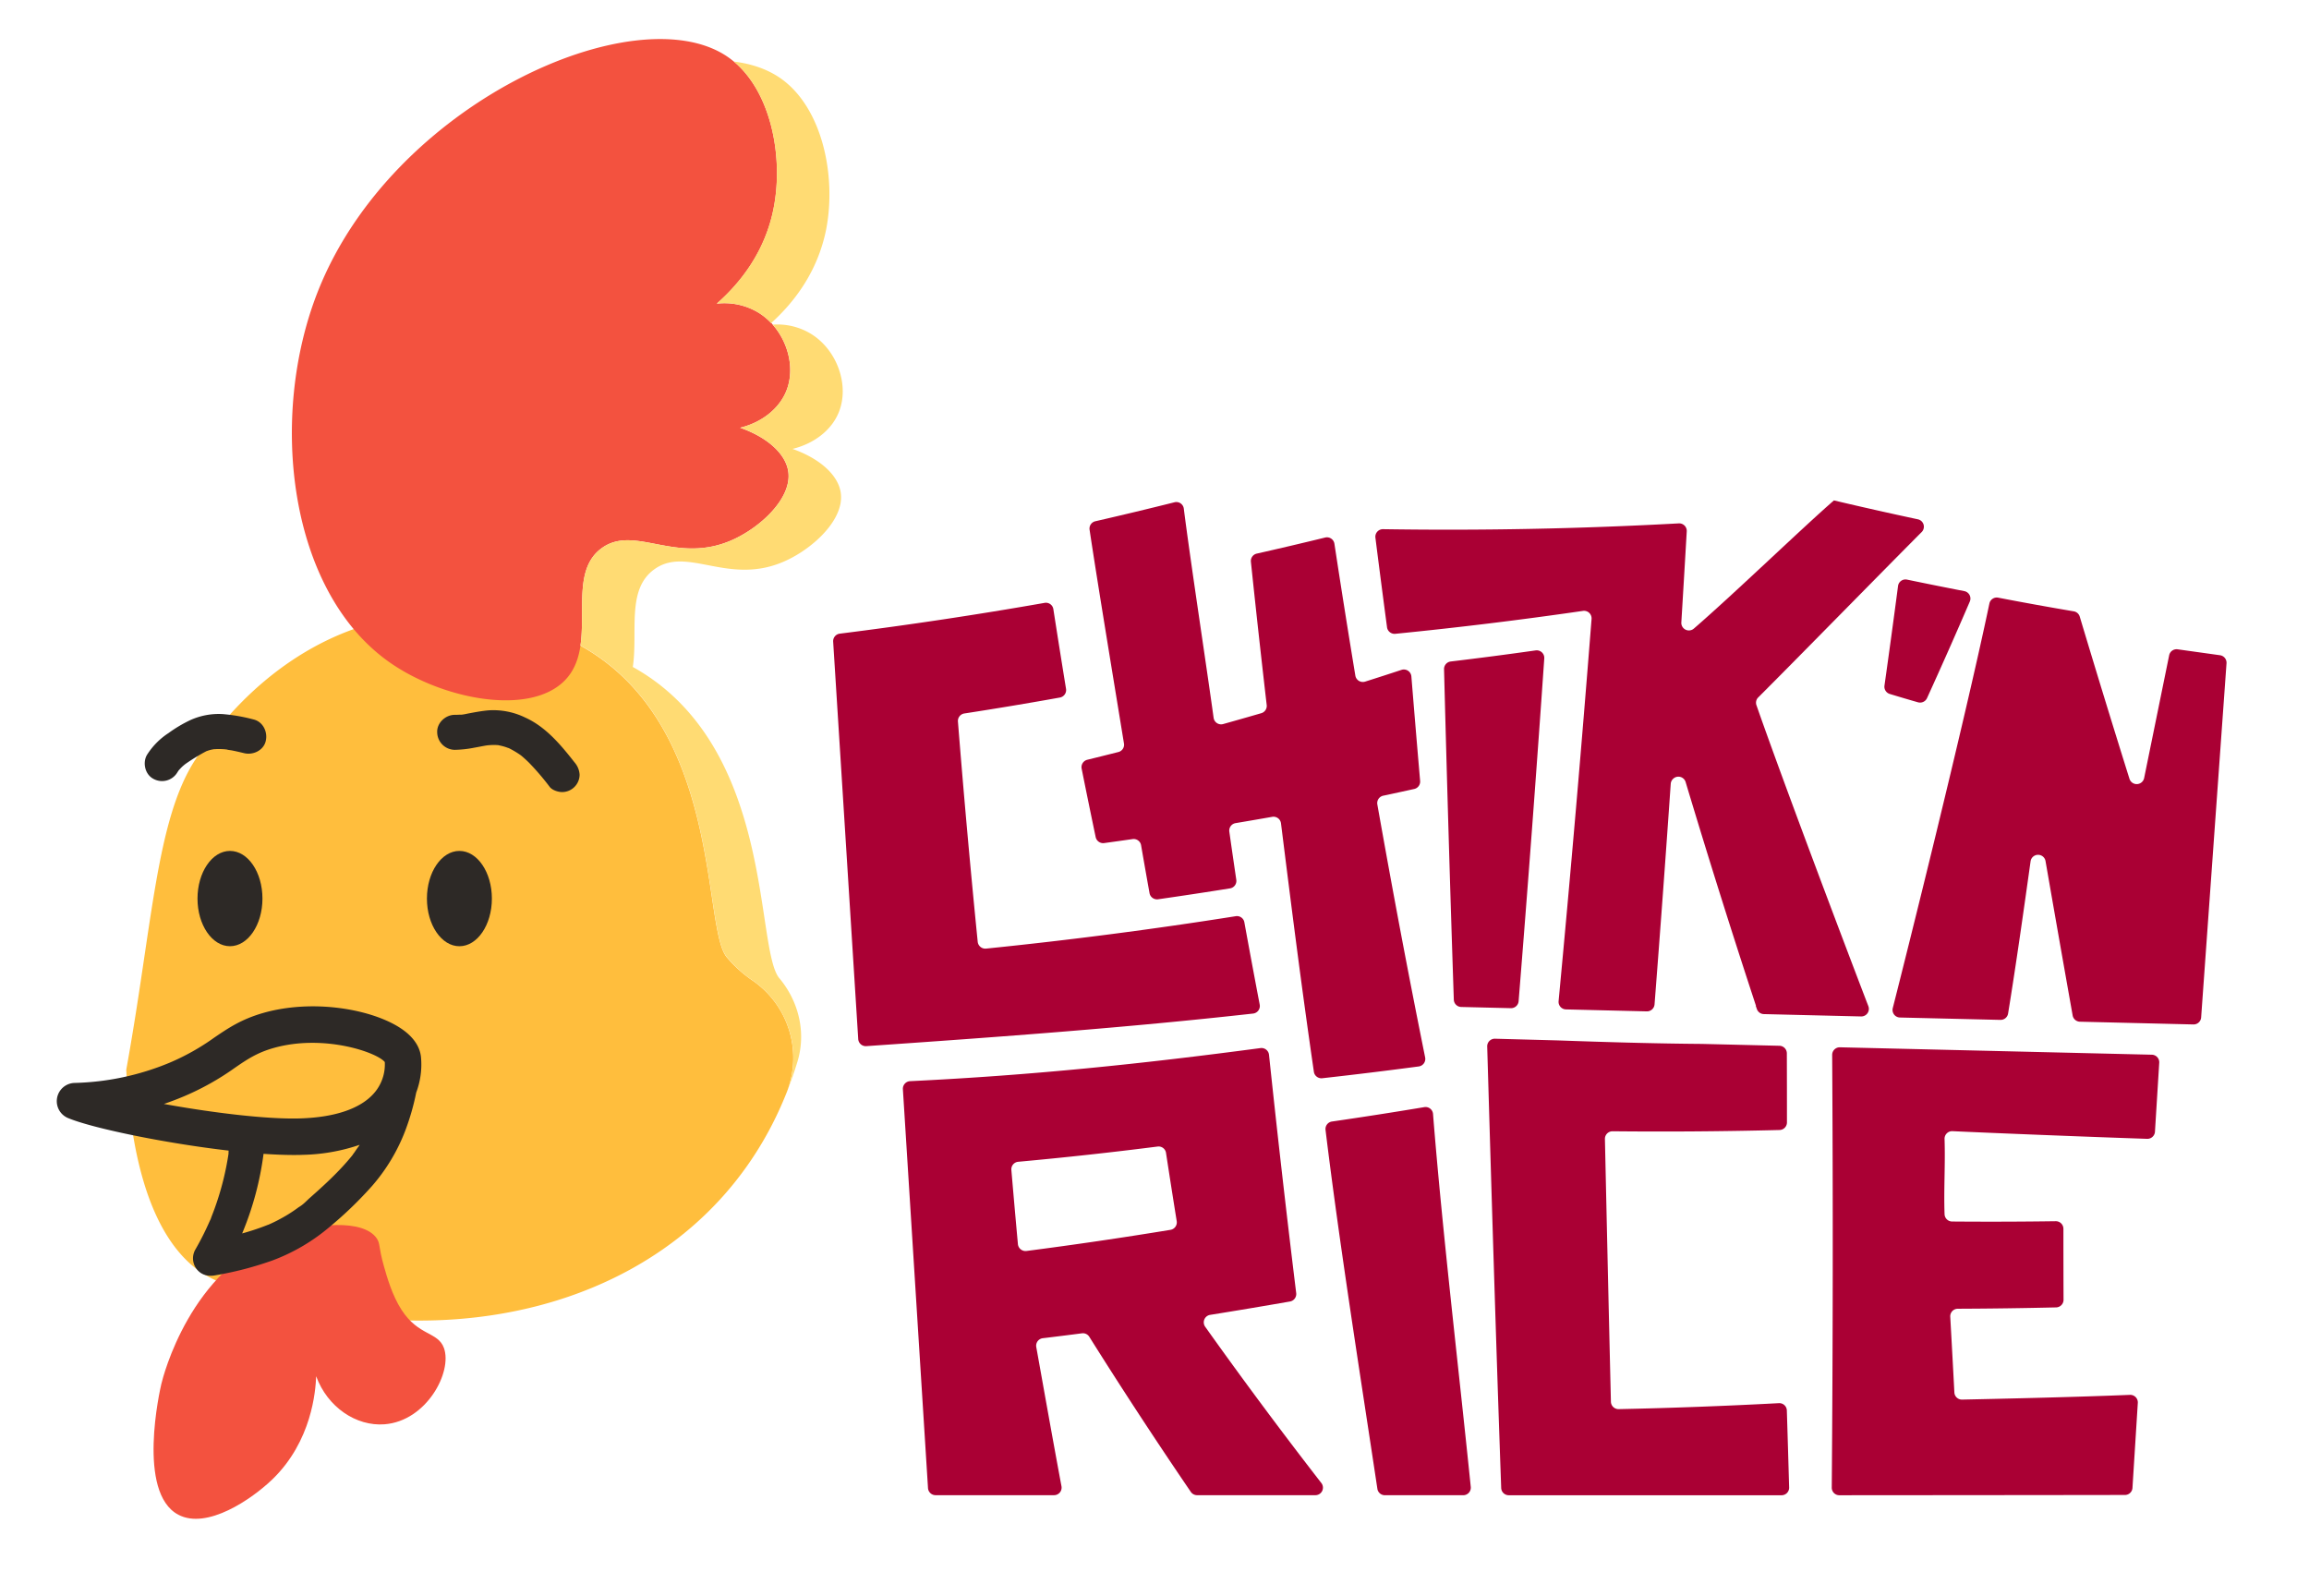 <svg id="Camada_1" data-name="Camada 1" xmlns="http://www.w3.org/2000/svg" viewBox="0 0 1080 746.38"><defs><style>.cls-1{fill:#aa0034;}.cls-2{fill:#ffbe3d;}.cls-3{fill:#f3523f;}.cls-4{fill:#ffdb73;}.cls-5{fill:#2d2926;}</style></defs><path class="cls-1" d="M566.05,615q18.71-3,37.32-6.25a3.56,3.56,0,0,0,2.91-3.93q-6.84-55.71-12.72-111.47a3.55,3.55,0,0,0-4-3.13c-55.72,7.41-106.79,12.72-163.87,15.47a3.56,3.56,0,0,0-3.38,3.76l11.75,186.57a3.55,3.55,0,0,0,3.54,3.32H493a3.53,3.53,0,0,0,3.49-4.18c-4-21.36-8.31-45.75-11.79-65.12a3.53,3.53,0,0,1,3.06-4.12q9.14-1.1,18.3-2.29a3.52,3.52,0,0,1,3.44,1.62q22.89,36.47,47.48,72.54a3.55,3.55,0,0,0,2.94,1.55h55.33a3.52,3.52,0,0,0,2.78-5.7q-28.1-36.21-54.33-73.09A3.54,3.54,0,0,1,566.05,615Zm-89.94-33.14c-1.06-11.53-2.07-23.1-3.06-34.64a3.53,3.53,0,0,1,3.2-3.82q32.79-3,65.21-7.13a3.52,3.52,0,0,1,3.93,3q2.45,16,5,31.9a3.54,3.54,0,0,1-2.92,4.06q-33.42,5.49-67.3,9.88A3.58,3.58,0,0,1,476.11,581.89Z"/><path class="cls-1" d="M695.62,489.51c2,68.12,4.12,138.36,6.54,206.45a3.54,3.54,0,0,0,3.55,3.41H833.3a3.54,3.54,0,0,0,3.54-3.65q-.51-18-1.07-36a3.53,3.53,0,0,0-3.73-3.42q-37.45,2-74.93,2.79a3.56,3.56,0,0,1-3.63-3.48q-1.46-61.41-2.8-122.86a3.54,3.54,0,0,1,3.57-3.62q39,.4,78.1-.59a3.56,3.56,0,0,0,3.47-3.56q0-16.14-.05-32.3a3.55,3.55,0,0,0-3.47-3.54l-36.21-.87c-22.29-.17-45.25-.85-67.47-1.64l-29.37-.79A3.54,3.54,0,0,0,695.62,489.51Z"/><path class="cls-1" d="M1004.23,532.66c-28.76-.95-73.92-2.78-91-3.58a3.54,3.54,0,0,0-3.69,3.69c.39,11.92-.41,23.23,0,35.17a3.57,3.57,0,0,0,3.54,3.4q24.2.2,48.46-.14a3.54,3.54,0,0,1,3.59,3.53q0,16.62.06,33.22a3.56,3.56,0,0,1-3.47,3.56q-23,.54-46,.63a3.53,3.53,0,0,0-3.52,3.72q1,17.71,1.93,35.42a3.52,3.52,0,0,0,3.6,3.35c21.07-.44,54.59-1.22,78.52-2.21a3.54,3.54,0,0,1,3.68,3.77l-2.5,39.73a3.52,3.52,0,0,1-3.51,3.32c-30.36.06-115.16.12-133.6.13a3.53,3.53,0,0,1-3.54-3.57q.81-101.25.19-202.39a3.54,3.54,0,0,1,3.63-3.56l145.9,3.47a3.54,3.54,0,0,1,3.45,3.77l-2,32.25A3.55,3.55,0,0,1,1004.23,532.66Z"/><path class="cls-1" d="M684.42,699.36H647.75a3.53,3.53,0,0,1-3.5-3C636.08,642.1,626.33,580.74,620,528.48a3.53,3.53,0,0,1,3-3.91q21.66-3.14,43.18-6.73a3.51,3.51,0,0,1,4.1,3.19c4.31,54.46,11.9,118,17.65,174.44A3.54,3.54,0,0,1,684.42,699.36Z"/><path class="cls-1" d="M516.47,394.33q6.63-.91,13.26-1.86a3.52,3.52,0,0,1,4,2.89q1.93,11.17,3.94,22.36a3.56,3.56,0,0,0,4,2.9q16.88-2.42,33.65-5.1a3.54,3.54,0,0,0,2.94-4Q576.59,400.25,575,389a3.54,3.54,0,0,1,2.93-4q8.57-1.44,17.12-2.94a3.53,3.53,0,0,1,4.11,3c5.1,40.75,9.47,75.55,15.39,116.26a3.56,3.56,0,0,0,3.92,3q22.62-2.52,45.12-5.51a3.55,3.55,0,0,0,3-4.22c-8.34-41.37-15-76.87-22.36-118.33a3.55,3.55,0,0,1,2.8-4.1l1.45-.3c4.33-.93,8.64-1.87,13-2.83a3.54,3.54,0,0,0,2.76-3.77q-2.1-24.43-4.09-48.87a3.53,3.53,0,0,0-4.62-3.07q-8.46,2.79-17,5.49a3.56,3.56,0,0,1-4.59-2.82q-5.09-30.82-9.79-61.68a3.52,3.52,0,0,0-4.32-2.89q-15.92,3.89-32,7.52a3.54,3.54,0,0,0-2.74,3.82q3.51,33.51,7.39,67a3.55,3.55,0,0,1-2.53,3.82q-8.9,2.58-17.82,5.08a3.54,3.54,0,0,1-4.48-2.92c-3.37-24.51-10.84-73.33-13.94-97.81a3.51,3.51,0,0,0-4.36-3q-18.4,4.61-37,8.87a3.52,3.52,0,0,0-2.71,4c3.68,24.68,12.06,75.3,16.08,99.95a3.52,3.52,0,0,1-2.63,4q-7.25,1.83-14.53,3.62a3.55,3.55,0,0,0-2.64,4.14q3.21,16,6.56,32A3.58,3.58,0,0,0,516.47,394.33Z"/><path class="cls-1" d="M680,467.56q-2.58-77.3-4.57-154.55a3.55,3.55,0,0,1,3.12-3.61q19.95-2.38,39.76-5.19a3.54,3.54,0,0,1,4,3.75q-5.53,80.15-12,160.32a3.55,3.55,0,0,1-3.62,3.27l-23.2-.56A3.54,3.54,0,0,1,680,467.56Z"/><path class="cls-1" d="M1029.55,475.91l11.87-165.67a3.55,3.55,0,0,0-3.05-3.77l-19.78-2.76a3.54,3.54,0,0,0-4,2.8l-11.7,57.4a3.55,3.55,0,0,1-6.87.34q-11.87-37.87-23.25-75.84a3.52,3.52,0,0,0-2.79-2.47q-17.74-3-35.35-6.39a3.52,3.52,0,0,0-4.12,2.74c-12,57.09-39,164.91-45.19,189.21a3.54,3.54,0,0,0,3.35,4.42l47,1.11a3.54,3.54,0,0,0,3.59-3c3.74-23,7.2-47.52,10.51-71.15a3.54,3.54,0,0,1,7-.1q6.27,36.1,12.68,72.18a3.55,3.55,0,0,0,3.41,2.92l53,1.28A3.54,3.54,0,0,0,1029.55,475.91Z"/><path class="cls-1" d="M901.35,326.51q10.27-22.53,20-45.15a3.54,3.54,0,0,0-2.59-4.88q-13.42-2.6-26.77-5.38a3.51,3.51,0,0,0-4.21,3q-3.06,23.3-6.35,46.59a3.55,3.55,0,0,0,2.5,3.9q6.56,2,13.13,3.88A3.58,3.58,0,0,0,901.35,326.51Z"/><path class="cls-1" d="M873.92,470.67c-8.51-22.11-38.75-101.86-52.37-140.83a3.5,3.5,0,0,1,.84-3.65c14.54-14.45,60.89-61.77,76.41-77.3a3.54,3.54,0,0,0-1.77-6q-19.66-4.21-39.12-8.8s0,0-.07-.07c-14.24,12.34-46.78,43.73-65.58,60a3.54,3.54,0,0,1-5.84-2.91q1.3-21.3,2.53-42.57a3.54,3.54,0,0,0-3.72-3.74q-69.08,3.78-138.33,2.71a3.54,3.54,0,0,0-3.57,4q2.65,21,5.43,41.87a3.57,3.57,0,0,0,3.89,3.07q44.11-4.38,87.78-10.72a3.53,3.53,0,0,1,4,3.78q-7,89.43-15.42,178.75a3.54,3.54,0,0,0,3.44,3.87l37.81.92a3.56,3.56,0,0,0,3.63-3.27q4-51.53,7.57-103.16a3.5,3.5,0,0,1,1.14-2.36l.05-.05a3.53,3.53,0,0,1,5.78,1.59q15.74,52.47,32.9,104.64s0,0-.11,0c.18.5.35,1,.52,1.49a3.54,3.54,0,0,0,3.26,2.39l45.48,1.1A3.54,3.54,0,0,0,873.92,470.67Z"/><path class="cls-1" d="M586.14,474.07c-58.68,6.54-116.53,10.8-180.92,15.24a3.55,3.55,0,0,1-3.8-3.31L389.7,300.11a3.54,3.54,0,0,1,3.1-3.73q48.39-6.08,95.79-14.4a3.52,3.52,0,0,1,4.1,2.93q2.9,18.64,5.93,37.28a3.56,3.56,0,0,1-2.88,4.07q-22.25,4-44.68,7.45a3.54,3.54,0,0,0-3,3.78q4.1,51.51,9.25,103a3.58,3.58,0,0,0,3.91,3.2q59-6,116.81-15.16a3.51,3.51,0,0,1,4,2.85q3.5,19.23,7.17,38.46A3.56,3.56,0,0,1,586.14,474.07Z"/><path class="cls-2" d="M352,458.64a43.91,43.91,0,0,1,16.09,52c-39.78,100.94-159.82,129.62-263.56,89.7-9.28-3.58-41-15.27-45.47-100,12.29-67.73,13.94-117,32.38-145.15,23.82-36.39,63.91-68.29,115.65-68.05,137.23.64,118.31,143.06,132.82,160.57A59.87,59.87,0,0,0,352,458.64Z"/><path class="cls-3" d="M368.71,220.65c1.7,12.24-12.66,25.72-25.77,31.71-26.54,12.15-45.9-7.24-61.47,4-18.16,13.08-.49,45.81-17.84,62.44-16.69,16-56.61,8.33-81.28-8.92-47.5-33.2-56.86-114.77-33.71-173.47C183.42,48.18,297.11-2.4,340,26.35c20.22,13.56,26.85,46.27,21.8,71.37-4,20-15.33,34.46-26.54,44.32a30.76,30.76,0,0,1,19.61,4.26c12.19,7.59,18,24.15,12.88,36.67-3.41,8.32-11.56,14.67-21.56,17.1C359.19,204.65,367.57,212.44,368.71,220.65Z"/><path class="cls-4" d="M386.35,107.66c-4,19.49-14.77,33.61-25.65,43.46a29.57,29.57,0,0,0-5.86-4.82A30.76,30.76,0,0,0,335.23,142c11.21-9.86,22.52-24.31,26.54-44.32,4.76-23.69-.88-54.16-18.52-68.88,8.17,1,15.39,3.48,21.28,7.43C384.73,49.85,391.37,82.55,386.35,107.66Z"/><path class="cls-4" d="M393.26,230.55c1.72,12.28-12.66,25.74-25.75,31.73-26.56,12.18-45.92-7.23-61.46,4-13.15,9.44-7.6,29.17-10.06,45.68C362.68,349,352.88,443.5,364.53,457.57a1.59,1.59,0,0,0,.13.13c9,10.86,12.42,25.27,8.37,38.77-1.37,4.51-2.89,8.88-4.54,13.14a43.92,43.92,0,0,0-16.45-51,60.2,60.2,0,0,1-12.1-11C328.3,433.57,338.21,339,271.5,301.91c2.41-16.46-3.13-36.13,10-45.57,15.57-11.22,34.93,8.17,61.47-4,13.11-6,27.47-19.47,25.77-31.71-1.14-8.21-9.52-16-22.55-20.58,10-2.43,18.15-8.78,21.56-17.1,4.09-10,1.21-22.57-6.33-31.1a30.1,30.1,0,0,1,18,4.36c12.24,7.59,18,24.15,12.89,36.67-3.38,8.36-11.57,14.63-21.61,17.09C383.7,214.56,392.13,222.36,393.26,230.55Z"/><path class="cls-3" d="M361.39,151.87c-.57,0-1.13.09-1.69.14.34-.29.67-.59,1-.89C360.93,151.36,361.17,151.61,361.39,151.87Z"/><path class="cls-3" d="M131.31,578C89,593.5,76.3,643.8,75.46,647.34c-.62,2.61-11.6,50.76,7.93,61.13,13.45,7.15,34.42-7.31,44-16.52,18.51-17.89,20.23-41.48,20.49-48.24,5.28,14.44,18.7,23.51,32,22.47,19.72-1.55,31.82-24.57,27.76-35.69-2.81-7.69-11.84-5.51-19.83-17.84-4.38-6.77-6.82-15.39-8.26-20.49-2.58-9.14-1.62-10.37-3.31-12.89C170,570,147,572.2,131.31,578Z"/><path class="cls-5" d="M107.57,398c-8.39,0-15.19,10-15.19,22.29s6.8,22.28,15.19,22.28,15.19-10,15.19-22.28S116,398,107.57,398Z"/><ellipse class="cls-5" cx="214.88" cy="420.29" rx="15.19" ry="22.29"/><path class="cls-5" d="M196.91,494.41c-.34-3.43-2.19-8.5-9.13-13.22-13.21-9-41-14.19-64.74-7.38-10.22,2.94-16.37,7.12-22.88,11.55a108.32,108.32,0,0,1-20.82,11.7,123.39,123.39,0,0,1-44.52,9.46,8.54,8.54,0,0,0-3,16.42c11.35,4.75,45.24,11.78,75.11,15.23,0,.42-.06.85-.05,1.26,0-.21,0-.38,0-.52a5.94,5.94,0,0,1,0,.78c-.09.61-.19,1.22-.29,1.83-.2,1.21-.42,2.42-.65,3.63a132.57,132.57,0,0,1-3.51,14c-.69,2.25-1.45,4.49-2.26,6.7q-.65,1.74-1.32,3.45a8.08,8.08,0,0,1-.7,1.71l.23-.54-.37.85a136.51,136.51,0,0,1-6.66,13.17,8.23,8.23,0,0,0,.64,9.1c2.11,2.73,5.28,3.55,8.6,2.93a158.24,158.24,0,0,0,26.76-6.94,89.48,89.48,0,0,0,26.21-15.21A182,182,0,0,0,174,554.74a86,86,0,0,0,15.67-26.19A112.63,112.63,0,0,0,194.68,511,37.07,37.07,0,0,0,196.91,494.41ZM86,512.8a124.4,124.4,0,0,0,23.79-13.31c5.81-4,10.4-7.08,18-9.26,23.4-6.72,48.49,1.93,52.19,6.52a20.39,20.39,0,0,1-5.06,14.6c-6.23,7.12-18,11.18-34,11.75s-42.17-2.74-64.26-6.75Q81.36,514.76,86,512.8ZM165.78,539l-.74,1,0,.07-.59.74c-5.8,7.12-12.71,13.46-19.59,19.53-1.5,1.33-3.11,3.16-4.89,4.11,1.68-.89,0,0-.37.27l-1.29.94c-1.1.78-2.22,1.52-3.36,2.23-1.69,1.06-3.42,2-5.2,2.94-.88.45-1.78.89-2.68,1.31l-1.63.73-.1,0-.42.17a112,112,0,0,1-11.65,3.87,144.78,144.78,0,0,0,10-37.23c5,.34,9.72.54,14,.54,1.49,0,2.93,0,4.3-.07a87.45,87.45,0,0,0,26.63-4.68c-.15.25-.3.5-.46.75C167,537.17,166.42,538.08,165.78,539Z"/><path class="cls-5" d="M106.84,538.91c0-.43,0-.7,0,0Z"/><path class="cls-5" d="M268.74,356.59c-6.44-8.19-13.41-16.62-23.14-21a34.09,34.09,0,0,0-17.11-3.34c-3.07.27-6.1.83-9.12,1.4-1.15.21-2.37.53-3.54.63l-.93,0c-.74.05-1.48.07-2.22.07-4.29,0-8.39,3.77-8.19,8.18a8.33,8.33,0,0,0,8.19,8.19,52.16,52.16,0,0,0,9.15-1c1.26-.22,2.52-.47,3.78-.71l1.57-.28.6-.09a32.72,32.72,0,0,1,3.57-.2c.48,0,1,.06,1.44.06h.11c1.09.23,2.16.46,3.23.79.54.17,1.06.37,1.59.56h.05l.08,0a43.6,43.6,0,0,1,5.63,3.33l.28.21,1,.86c.93.81,1.84,1.65,2.71,2.52a119.48,119.48,0,0,1,9.66,11.3c1.2,1.54,3.93,2.4,5.78,2.4a8.19,8.19,0,0,0,8.19-8.19A9.61,9.61,0,0,0,268.74,356.59Z"/><path class="cls-5" d="M71.72,364.27a8.34,8.34,0,0,0,11.2-2.94c.21-.35.45-.69.65-1,.46-.5.91-1,1.4-1.49s1.07-.95,1.62-1.41l.08-.05c.3-.21.59-.43.9-.63a91.27,91.27,0,0,1,9-5.42c.44-.13.87-.3,1.32-.43s.78-.21,1.18-.3l1-.18h.1c.51,0,1-.07,1.52-.07.92,0,1.84,0,2.76.07.41,0,.82.06,1.23.11h0s0,0,0,0,0,0,.05,0c1.29.13.7.15.27.08.66.15,2.23.33,2.45.38,1.94.38,3.86.84,5.78,1.3,4.16,1,9.07-1.31,10.07-5.71,1-4.22-1.26-9-5.71-10.07A82.18,82.18,0,0,0,104.19,334,32.25,32.25,0,0,0,89,336.82a63.43,63.43,0,0,0-10.18,6.06,33.52,33.52,0,0,0-10.07,10.19C66.6,356.75,67.83,362.21,71.72,364.27Z"/><path class="cls-5" d="M105.73,350.49a.87.87,0,0,0,.3.08,1.31,1.31,0,0,1-.27-.08Z"/></svg>